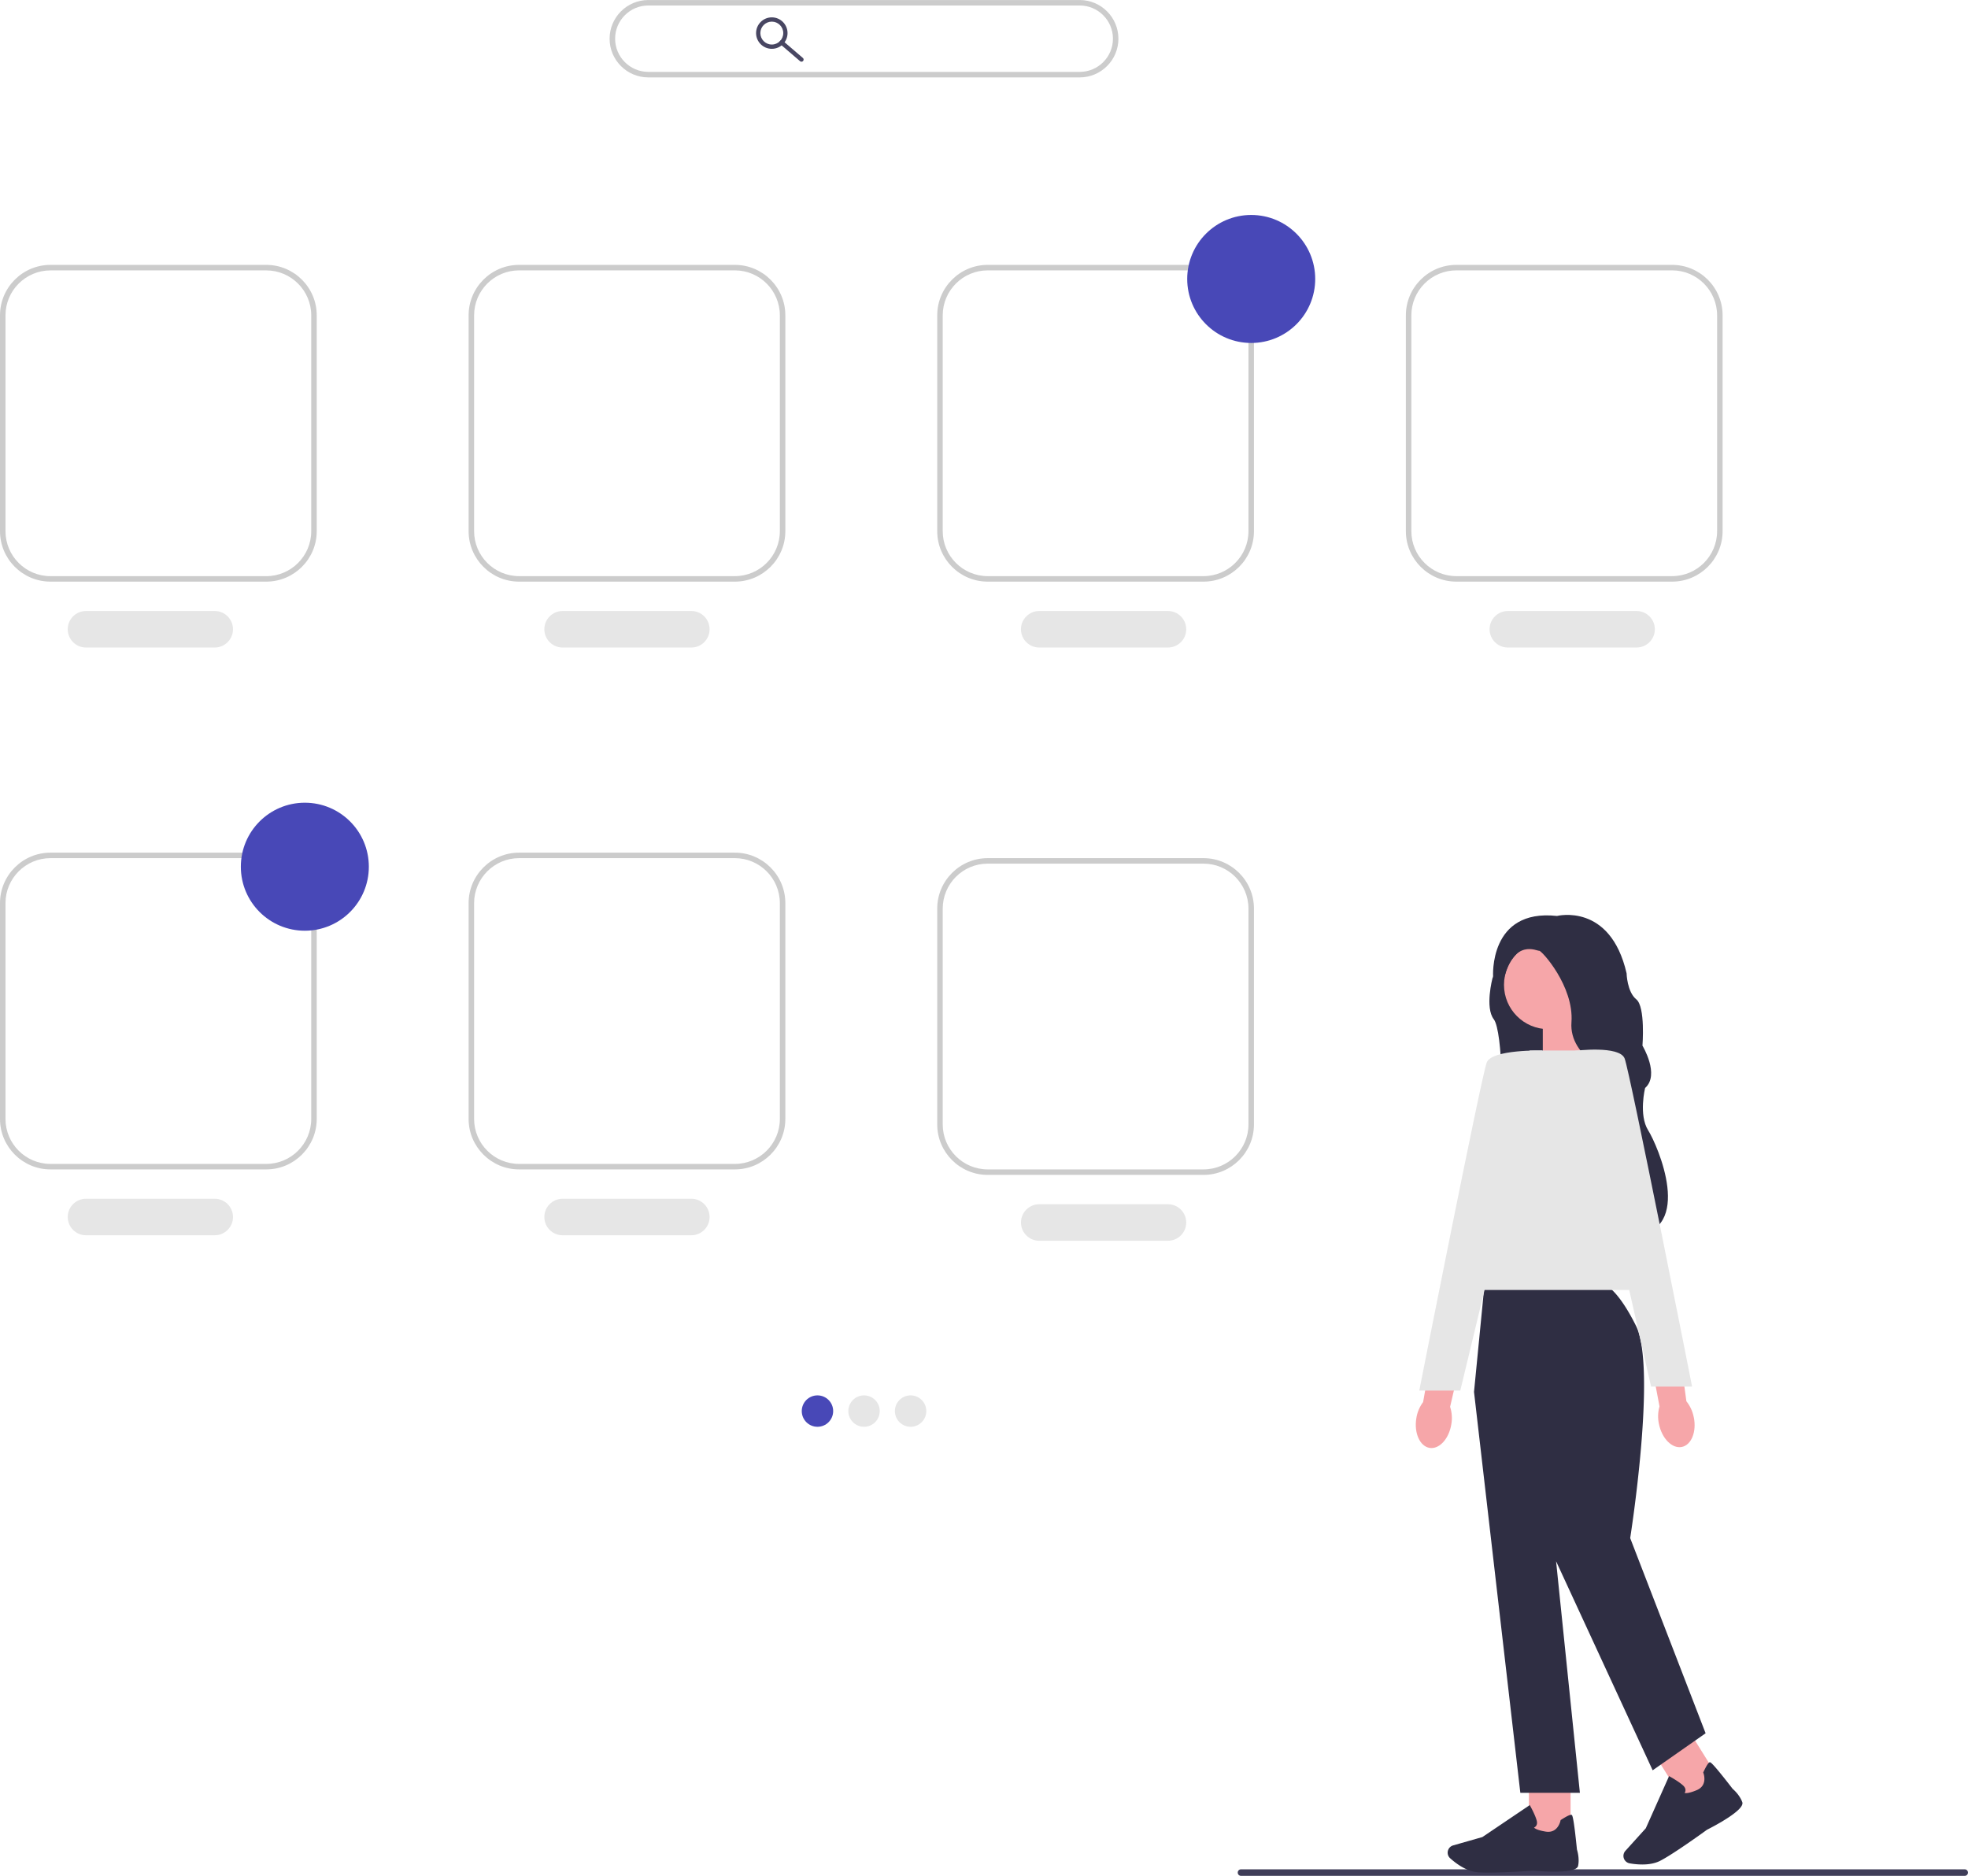 <svg xmlns="http://www.w3.org/2000/svg" width="716.79" height="683.19">
  <path fill="#3f3d58" d="M450.81 682c0 .66.53 1.19 1.19 1.19h263.59c.66 0 1.19-.53 1.19-1.19s-.53-1.19-1.19-1.19H452c-.66 0-1.19.53-1.19 1.19Z"/>
  <path fill="#2f2e43" d="m546.64 348.65-3.05 7.63s-2.81 10.68.48 14.94 4.02 36.87.49 39.28c-3.54 2.41 44.82-22.33 44.82-22.33s-18.88-43.78-19.2-43.94-12.69-4.02-12.69-4.02l-10.84 8.43Z"/>
  <path fill="#f6a6a9" d="m578.12 386.36-16.2 5.33v-23.32h14.7l1.5 17.99zM528.6 518.76c-.88 5.34-4.44 9.17-7.96 8.56-3.52-.62-5.66-5.45-4.78-10.79.32-2.14 1.17-4.16 2.47-5.9l4.02-22.59 10.93 2.29-5.12 22.02c.67 2.08.83 4.28.44 6.41ZM556.86 647.44h15.18v21.53h-15.18z"/>
  <path fill="#2f2e43" d="M542.08 682c-1.6 0-3.02-.04-4.09-.14-4.03-.37-7.88-3.34-9.81-5.08a2.725 2.725 0 0 1-.69-3.1c.32-.77.97-1.35 1.78-1.58l10.65-3.04 17.25-11.64.19.34c.07.13 1.77 3.18 2.33 5.24.22.78.16 1.44-.17 1.94-.23.35-.54.55-.8.67.31.33 1.29.99 4.3 1.47 4.4.7 5.32-3.86 5.36-4.05l.03-.15.13-.08c2.09-1.35 3.38-1.96 3.83-1.83.28.08.74.22 1.99 12.64.13.39 1 3.25.41 5.98-.65 2.97-13.63 1.95-16.23 1.71-.07 0-9.8.7-16.46.7Z"/>
  <path fill="#f6a6a9" d="m602.362 638.547 12.88-8.033 11.394 18.268-12.88 8.033z"/>
  <path fill="#2f2e43" d="M598.14 679.05c-1.78 0-3.42-.21-4.58-.42a2.745 2.745 0 0 1-1.56-4.54l7.43-8.22 8.48-19 .35.19c.13.07 3.18 1.76 4.75 3.21.6.55.9 1.14.88 1.74 0 .42-.17.76-.32.99.44.11 1.62.16 4.43-1.03 4.1-1.73 2.48-6.09 2.4-6.28l-.06-.14.07-.14c1.06-2.25 1.83-3.46 2.28-3.58.28-.08.75-.2 8.38 9.67.31.26 2.57 2.22 3.51 4.86 1.02 2.87-10.54 8.87-12.86 10.04-.07.06-12.17 8.85-17.13 11.35-1.97.99-4.3 1.3-6.43 1.3ZM583.21 467.41h-42.48l-3.86 39.52 16.87 146.02h21.69l-8.67-84.34 35.18 76.14 19.28-13.49-27.47-71.08s9.81-61.93 2.1-77.35c-7.71-15.42-12.63-15.42-12.63-15.42Z"/>
  <path fill="#e6e6e6" d="M604.34 469.82H530.6l26.51-87.23h29.4l17.83 87.23z"/>
  <path fill="#e6e6e6" d="M561.75 382.6s-18.31-.48-20.24 4.34c-1.93 4.82-24.58 119.52-24.58 119.52h14.94l29.88-123.86Z"/>
  <circle cx="563.93" cy="358.68" r="16.14" fill="#f6a6a9"/>
  <path fill="#2f2e43" d="M567.06 333.6s19.44-4.98 25.38 20.88c0 0 .16 6.75 3.53 9.48 3.37 2.73 2.25 16.87 2.25 16.87s6.43 10.6.96 15.42c0 0-2.41 9.8 1.12 15.42 3.53 5.62 16.87 36.55-5.3 38.43 0 0-11.24-6.79-5.94-27.03 5.3-20.24-.64-31.42-.64-31.42s-17.03-6.17-16.06-19.35c.96-13.17-10.92-26.18-11.73-26.02s-9.16-4.66-12.85 10.12l-3.96-.67s-1.66-24.87 23.24-22.14Z"/>
  <path fill="#f6a6a9" d="M616.92 516.16c1.08 5.31-.89 10.15-4.4 10.83-3.51.67-7.22-3.08-8.3-8.39-.46-2.11-.39-4.31.21-6.39l-4.27-22.54 11.03-1.74 3.03 22.41c1.37 1.71 2.29 3.71 2.69 5.84Z"/>
  <path fill="#e6e6e6" d="M573.66 382.7s16.13-2.04 18.06 2.78C593.65 390.3 616.3 505 616.3 505h-14.94l-27.69-122.29Z"/>
  <path fill="#ccc" d="M96.98 211.83h-78.6C8.25 211.83 0 203.59 0 193.45v-78.6c0-10.13 8.24-18.38 18.38-18.38h78.6c10.13 0 18.38 8.24 18.38 18.38v78.6c0 10.13-8.24 18.38-18.38 18.38ZM18.38 98.48C9.35 98.48 2 105.83 2 114.86v78.6c0 9.03 7.35 16.38 16.38 16.38h78.6c9.03 0 16.38-7.35 16.38-16.38v-78.6c0-9.03-7.35-16.38-16.38-16.38h-78.6ZM267.66 211.83h-78.6c-10.13 0-18.38-8.24-18.38-18.38v-78.6c0-10.13 8.24-18.38 18.38-18.38h78.6c10.13 0 18.38 8.24 18.38 18.38v78.6c0 10.13-8.24 18.38-18.38 18.38Zm-78.6-113.36c-9.03 0-16.38 7.35-16.38 16.38v78.6c0 9.03 7.35 16.38 16.38 16.38h78.6c9.03 0 16.38-7.35 16.38-16.38v-78.6c0-9.03-7.35-16.38-16.38-16.38h-78.6ZM267.66 425.9h-78.6c-10.13 0-18.38-8.24-18.38-18.38v-78.6c0-10.13 8.24-18.38 18.38-18.38h78.6c10.13 0 18.38 8.24 18.38 18.38v78.6c0 10.13-8.24 18.38-18.38 18.38Zm-78.6-113.36c-9.03 0-16.38 7.35-16.38 16.38v78.6c0 9.03 7.35 16.38 16.38 16.38h78.6c9.03 0 16.38-7.35 16.38-16.38v-78.6c0-9.03-7.35-16.38-16.38-16.38h-78.6ZM96.98 425.9h-78.6C8.25 425.9 0 417.66 0 407.52v-78.6c0-10.13 8.24-18.38 18.38-18.38h78.6c10.13 0 18.38 8.24 18.38 18.38v78.6c0 10.13-8.24 18.38-18.38 18.38Zm-78.6-113.36C9.35 312.54 2 319.89 2 328.92v78.6c0 9.03 7.35 16.38 16.38 16.38h78.6c9.03 0 16.38-7.35 16.38-16.38v-78.6c0-9.03-7.35-16.38-16.38-16.38h-78.6Z"/>
  <circle cx="111.03" cy="315.66" r="23.31" fill="#4848b7"/>
  <path fill="#ccc" d="M438.34 211.83h-78.6c-10.13 0-18.38-8.24-18.38-18.38v-78.6c0-10.13 8.24-18.38 18.38-18.38h78.6c10.13 0 18.38 8.24 18.38 18.38v78.6c0 10.13-8.24 18.38-18.38 18.38Zm-78.6-113.36c-9.03 0-16.38 7.35-16.38 16.38v78.6c0 9.03 7.35 16.38 16.38 16.38h78.6c9.03 0 16.38-7.35 16.38-16.38v-78.6c0-9.03-7.35-16.38-16.38-16.38h-78.6Z"/>
  <circle cx="455.72" cy="101.6" r="23.31" fill="#4848b7"/>
  <path fill="#e6e6e6" d="M78.21 235.83H31.32c-3.67 0-6.65-2.98-6.65-6.65s2.98-6.65 6.65-6.65h46.89c3.67 0 6.65 2.98 6.65 6.65s-2.98 6.65-6.65 6.65ZM251.8 235.83h-46.89c-3.67 0-6.65-2.98-6.65-6.65s2.98-6.65 6.65-6.65h46.89c3.67 0 6.65 2.98 6.65 6.65s-2.98 6.65-6.65 6.65ZM425.4 235.83h-46.89c-3.67 0-6.65-2.98-6.65-6.65s2.98-6.65 6.65-6.65h46.89c3.67 0 6.65 2.98 6.65 6.65s-2.98 6.65-6.65 6.65Z"/>
  <path fill="#ccc" d="M438.34 427.9h-78.6c-10.13 0-18.38-8.24-18.38-18.38v-78.6c0-10.13 8.24-18.38 18.38-18.38h78.6c10.13 0 18.38 8.24 18.38 18.38v78.6c0 10.13-8.24 18.38-18.38 18.38Zm-78.6-113.36c-9.03 0-16.38 7.35-16.38 16.38v78.6c0 9.03 7.35 16.38 16.38 16.38h78.6c9.03 0 16.38-7.35 16.38-16.38v-78.6c0-9.03-7.35-16.38-16.38-16.38h-78.6Z"/>
  <path fill="#e6e6e6" d="M425.4 451.89h-46.89c-3.67 0-6.65-2.98-6.65-6.65s2.98-6.65 6.65-6.65h46.89c3.67 0 6.65 2.98 6.65 6.65s-2.98 6.65-6.65 6.65Z"/>
  <path fill="#ccc" d="M609.03 211.83h-78.6c-10.13 0-18.38-8.24-18.38-18.38v-78.6c0-10.13 8.24-18.38 18.38-18.38h78.6c10.13 0 18.38 8.24 18.38 18.38v78.6c0 10.13-8.24 18.38-18.38 18.38Zm-78.6-113.36c-9.03 0-16.38 7.35-16.38 16.38v78.6c0 9.03 7.35 16.38 16.38 16.38h78.6c9.03 0 16.38-7.35 16.38-16.38v-78.6c0-9.03-7.35-16.38-16.38-16.38h-78.6Z"/>
  <path fill="#e6e6e6" d="M596.08 235.83h-46.89c-3.67 0-6.65-2.98-6.65-6.65s2.98-6.65 6.65-6.65h46.89c3.67 0 6.65 2.98 6.65 6.65s-2.98 6.65-6.65 6.65ZM78.21 449.89H31.32c-3.67 0-6.65-2.98-6.65-6.65s2.98-6.65 6.65-6.65h46.89c3.67 0 6.65 2.98 6.65 6.65s-2.98 6.65-6.65 6.65ZM251.8 449.89h-46.89c-3.67 0-6.65-2.98-6.65-6.65s2.98-6.65 6.65-6.65h46.89c3.67 0 6.65 2.98 6.65 6.65s-2.98 6.65-6.65 6.65Z"/>
  <circle cx="297.74" cy="513.92" r="5.72" fill="#4848b7"/>
  <circle cx="314.7" cy="513.92" r="5.72" fill="#e6e6e6"/>
  <circle cx="331.66" cy="513.92" r="5.72" fill="#e6e6e6"/>
  <path fill="#ccc" d="M393.26 28.19H236.12c-7.77 0-14.09-6.32-14.09-14.09S228.35.01 236.12.01h157.14c7.77 0 14.09 6.32 14.09 14.09s-6.32 14.09-14.09 14.09ZM236.13 2c-6.67 0-12.09 5.43-12.09 12.09s5.43 12.09 12.09 12.09h157.14c6.67 0 12.09-5.43 12.09-12.09S399.93 2 393.27 2H236.13Z"/>
  <g fill="#484662">
    <path d="M281.11 17.78c-3.16 0-5.73-2.57-5.73-5.73s2.57-5.73 5.73-5.73 5.73 2.57 5.73 5.73-2.57 5.73-5.73 5.73Zm0-9.9c-2.3 0-4.17 1.87-4.17 4.17s1.87 4.17 4.17 4.17 4.17-1.87 4.17-4.17-1.87-4.17-4.17-4.17Z"/>
    <path d="M291.91 22.47a.77.77 0 0 1-.51-.19l-7.24-6.21a.777.777 0 0 1-.08-1.1c.28-.33.77-.36 1.1-.08l7.24 6.21c.33.28.36.77.08 1.1-.15.18-.37.27-.59.27Z"/>
  </g>
</svg>
